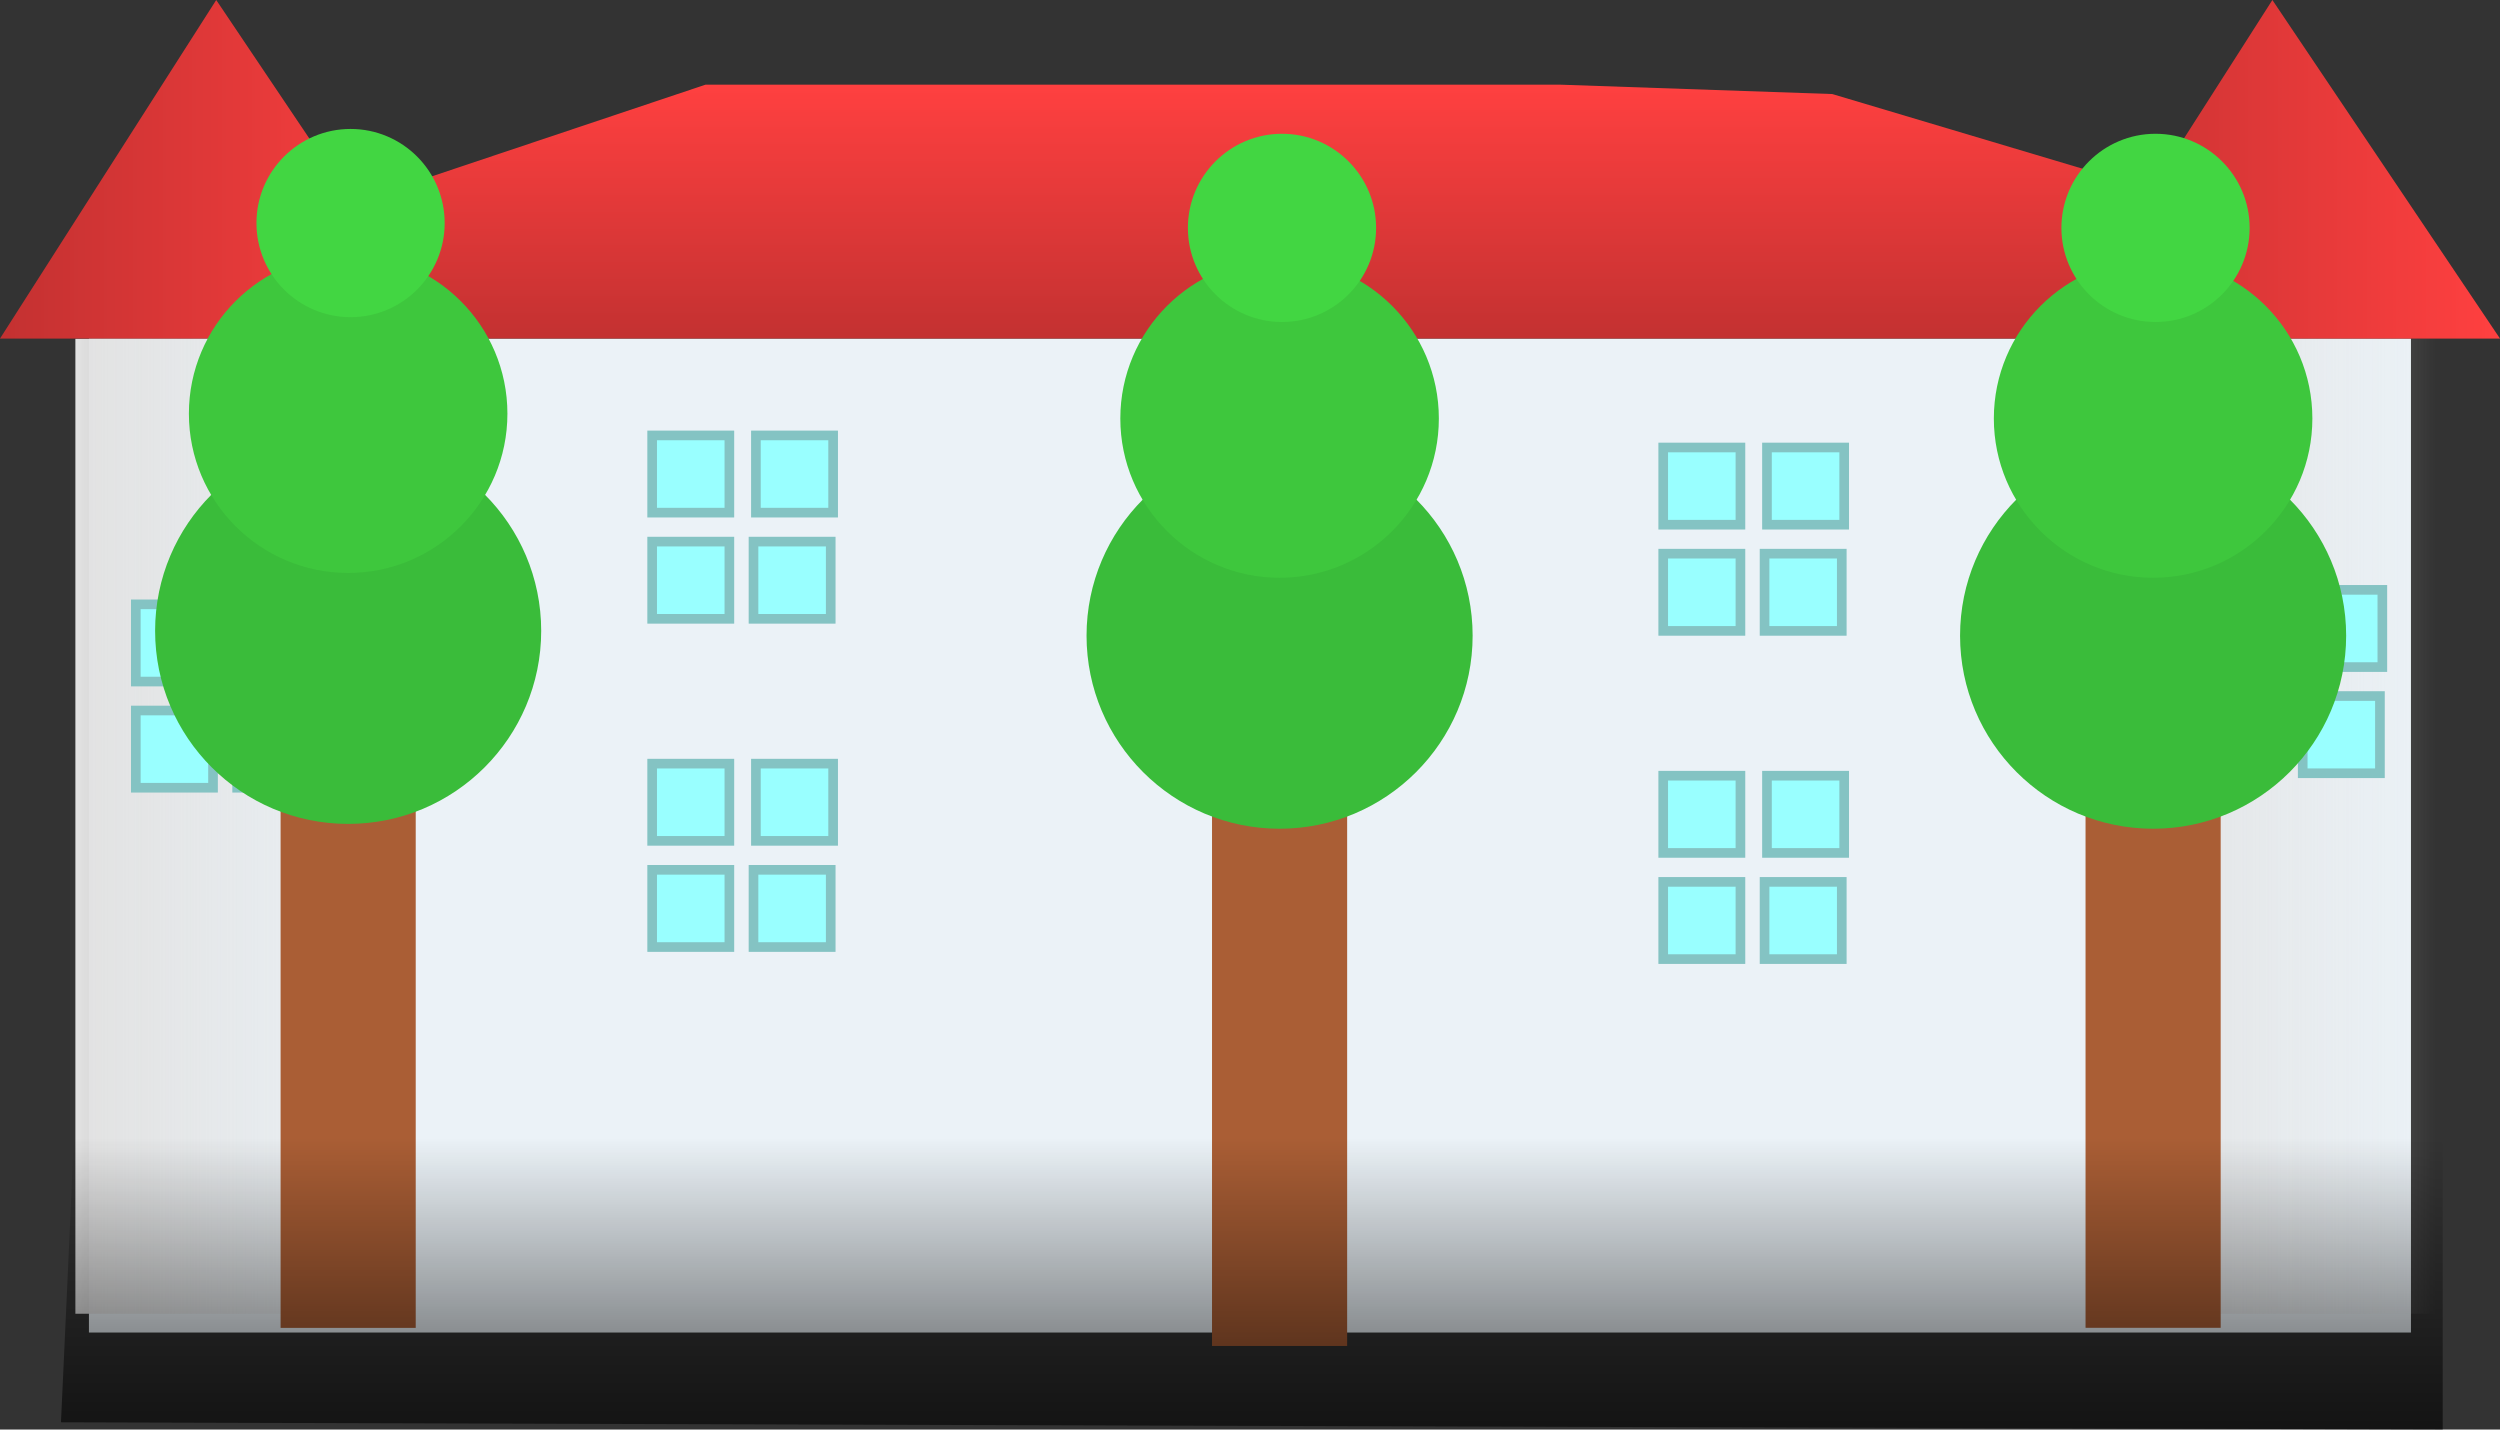 <svg version="1.1" xmlns="http://www.w3.org/2000/svg" xmlns:xlink="http://www.w3.org/1999/xlink" width="518.019" height="296.209" viewBox="0,0,518.019,296.209"><rect x="0" y="0" width="518.019" height="296.209" fill="#333333" stroke="none"/><defs><linearGradient x1="239.259" y1="89.797" x2="239.259" y2="142.412" gradientUnits="userSpaceOnUse" id="color-1"><stop offset="0" stop-color="#ff4040"/><stop offset="1" stop-color="#c33131"/></linearGradient><linearGradient x1="-20.14" y1="107.335" x2="71.829" y2="107.335" gradientUnits="userSpaceOnUse" id="color-2"><stop offset="0" stop-color="#c33131"/><stop offset="1" stop-color="#ff4040"/></linearGradient><linearGradient x1="405.91" y1="107.335" x2="497.879" y2="107.335" gradientUnits="userSpaceOnUse" id="color-3"><stop offset="0" stop-color="#c33131"/><stop offset="1" stop-color="#ff4040"/></linearGradient><linearGradient x1="-4.519" y1="243.477" x2="65" y2="243.477" gradientUnits="userSpaceOnUse" id="color-4"><stop offset="0" stop-color="#e2e2e2"/><stop offset="1" stop-color="#e2e2e2" stop-opacity="0"/></linearGradient><linearGradient x1="415" y1="243.477" x2="484.464" y2="243.477" gradientUnits="userSpaceOnUse" id="color-5"><stop offset="0" stop-color="#e2e2e2"/><stop offset="1" stop-color="#e2e2e2" stop-opacity="0"/></linearGradient><linearGradient x1="-89.401" y1="308.004" x2="-89.401" y2="406.004" gradientUnits="userSpaceOnUse" id="color-6"><stop offset="0" stop-color="#000000" stop-opacity="0"/><stop offset="1" stop-color="#000000"/></linearGradient></defs><g transform="translate(20.14,-72.258)"><g data-paper-data="{&quot;isPaintingLayer&quot;:true}" fill-rule="nonzero" stroke-linejoin="miter" stroke-miterlimit="10" stroke-dasharray="" stroke-dashoffset="0" style="mix-blend-mode: normal"><path d="M200.59,130l0.348,0.3" fill="none" stroke="#cccccc" stroke-width="2" stroke-linecap="round"/><path d="M375.054,132.3l-0.348,-0.3" fill="none" stroke="#cccccc" stroke-width="2" stroke-linecap="round"/><path d="M287.844,210.477l0.348,0.3" fill="none" stroke="#cccccc" stroke-width="2" stroke-linecap="round"/><path d="M139.417,159.777l-0.348,-0.3" fill="none" stroke="#cccccc" stroke-width="2" stroke-linecap="round"/><path d="M55.841,141.3l-0.348,-0.3" fill="none" stroke="#cccccc" stroke-width="2" stroke-linecap="round"/><path d="M69.422,220.477l0.348,0.3" fill="none" stroke="#cccccc" stroke-width="2" stroke-linecap="round"/><path d="M139.265,285.477l0.348,0.3" fill="none" stroke="#cccccc" stroke-width="2" stroke-linecap="round"/><path d="M220.519,250.477l0.348,0.3" fill="none" stroke="#cccccc" stroke-width="2" stroke-linecap="round"/><path d="M308.738,289.477l0.348,0.3" fill="none" stroke="#cccccc" stroke-width="2" stroke-linecap="round"/><path d="M390.956,268.477l0.348,0.3" fill="none" stroke="#cccccc" stroke-width="2" stroke-linecap="round"/><path d="M467.567,276.477l0.348,0.3" fill="none" stroke="#cccccc" stroke-width="2" stroke-linecap="round"/><path d="M433.905,187.477l0.348,0.3" fill="none" stroke="#cccccc" stroke-width="2" stroke-linecap="round"/><path d="M362.285,185.777l-0.348,-0.3" fill="none" stroke="#cccccc" stroke-width="2" stroke-linecap="round"/><path d="M296.934,138.477l0.348,0.3" fill="none" stroke="#cccccc" stroke-width="2" stroke-linecap="round"/><path d="M192.464,164.477l0.348,0.3" fill="none" stroke="#cccccc" stroke-width="2" stroke-linecap="round"/><path d="M48.529,192.477l0.348,0.3" fill="none" stroke="#cccccc" stroke-width="2" stroke-linecap="round"/><path d="M144.256,239.778l-0.348,-0.3" fill="none" stroke="#cccccc" stroke-width="2" stroke-linecap="round"/><path d="M380.509,227.477l0.348,0.3" fill="none" stroke="#cccccc" stroke-width="2" stroke-linecap="round"/><path d="M-1.712,142.412h481.14v205.957h-481.14z" fill="#ebf2f7" stroke="none" stroke-width="9.464" stroke-linecap="butt"/><path d="M38.814,119.027l87.252,-29.231h58.954h117.909l56.596,1.949l84.894,25.333l9.433,25.333h-429.187z" data-paper-data="{&quot;origPos&quot;:null}" fill="url(#color-1)" stroke="none" stroke-width="2.163" stroke-linecap="round"/><path d="M-20.14,142.412l44.805,-70.154l47.163,70.154z" data-paper-data="{&quot;origPos&quot;:null}" fill="url(#color-2)" stroke="none" stroke-width="2.163" stroke-linecap="round"/><path d="M405.91,142.412l44.805,-70.154l47.163,70.154z" data-paper-data="{&quot;origPos&quot;:null}" fill="url(#color-3)" stroke="none" stroke-width="2.163" stroke-linecap="round"/><path d="M-4.519,344.477v-202h69.519v202z" data-paper-data="{&quot;origPos&quot;:null}" fill="url(#color-4)" stroke="none" stroke-width="0" stroke-linecap="butt"/><path d="M415,344.477v-202h69.463v202z" data-paper-data="{&quot;origPos&quot;:null}" fill="url(#color-5)" stroke="none" stroke-width="0" stroke-linecap="butt"/><g data-paper-data="{&quot;origPos&quot;:null}" fill="#99ffff" stroke="#84c3c3" stroke-width="2" stroke-linecap="butt"><path d="M8,197.482h16v16h-16z"/><path d="M29.5,197.482h16v16h-16z"/><path d="M29,219.482h16v16h-16z"/><path d="M8,219.482h16v16h-16z"/></g><g data-paper-data="{&quot;origPos&quot;:null}" fill="#99ffff" stroke="#84c3c3" stroke-width="2" stroke-linecap="butt"><path d="M436,194.482h16v16h-16z"/><path d="M457.5,194.482h16v16h-16z"/><path d="M457,216.482h16v16h-16z"/><path d="M436,216.482h16v16h-16z"/></g><g fill="#99ffff" stroke="#84c3c3" stroke-width="2" stroke-linecap="butt"><path d="M114.991,230.491h16v16h-16z"/><path d="M136.491,230.491h16v16h-16z"/><path d="M135.991,252.491h16v16h-16z"/><path d="M114.991,252.491h16v16h-16z"/></g><g fill="#99ffff" stroke="#84c3c3" stroke-width="2" stroke-linecap="butt"><path d="M324.491,232.991h16v16h-16z"/><path d="M345.991,232.991h16v16h-16z"/><path d="M345.491,254.991h16v16h-16z"/><path d="M324.491,254.991h16v16h-16z"/></g><g fill="#99ffff" stroke="#84c3c3" stroke-width="2" stroke-linecap="butt"><path d="M114.991,162.482h16v16h-16z"/><path d="M136.491,162.482h16v16h-16z"/><path d="M135.991,184.482h16v16h-16z"/><path d="M114.991,184.482h16v16h-16z"/></g><g fill="#99ffff" stroke="#84c3c3" stroke-width="2" stroke-linecap="butt"><path d="M324.491,164.982h16v16h-16z"/><path d="M345.991,164.982h16v16h-16z"/><path d="M345.491,186.982h16v16h-16z"/><path d="M324.491,186.982h16v16h-16z"/></g><path d="M38,197.66h28v149.746h-28z" fill="#aa5e35" stroke="none" stroke-width="1.786" stroke-linecap="butt"/><path d="M231,198.598h28v152.554h-28z" fill="#aa5e35" stroke="none" stroke-width="1.814" stroke-linecap="butt"/><path d="M412,198.58h28v148.81h-28z" fill="#aa5e35" stroke="none" stroke-width="1.776" stroke-linecap="butt"/><path d="M426,163.977c11.036,0 21.036,4.482 28.277,11.723c7.241,7.241 11.723,17.241 11.723,28.277c0,11.036 -4.482,21.036 -11.723,28.277c-7.241,7.241 -17.241,11.723 -28.277,11.723c-11.036,0 -21.036,-4.482 -28.277,-11.723c-7.241,-7.241 -11.723,-17.241 -11.723,-28.277c0,-11.036 4.482,-21.036 11.723,-28.277c7.241,-7.241 17.241,-11.723 28.277,-11.723z" data-paper-data="{&quot;origPos&quot;:null}" fill="#3abc3a" stroke="none" stroke-width="1" stroke-linecap="butt"/><path d="M426,125.977c9.104,0 17.354,3.698 23.328,9.672c5.974,5.974 9.672,14.224 9.672,23.328c0,9.104 -3.698,17.354 -9.672,23.328c-5.974,5.974 -14.224,9.672 -23.328,9.672c-9.104,0 -17.354,-3.698 -23.328,-9.672c-5.974,-5.974 -9.672,-14.224 -9.672,-23.328c0,-9.104 3.698,-17.354 9.672,-23.328c5.974,-5.974 14.224,-9.672 23.328,-9.672z" fill="#3ec73d" stroke="none" stroke-width="1" stroke-linecap="butt"/><path d="M426.5,99.977c5.38,0 10.255,2.185 13.785,5.715c3.53,3.53 5.715,8.405 5.715,13.785c0,5.38 -2.185,10.255 -5.715,13.785c-3.53,3.53 -8.405,5.715 -13.785,5.715c-5.38,0 -10.255,-2.185 -13.785,-5.715c-3.53,-3.53 -5.715,-8.405 -5.715,-13.785c0,-5.38 2.185,-10.255 5.715,-13.785c3.53,-3.53 8.405,-5.715 13.785,-5.715z" fill="#42d642" stroke="none" stroke-width="1" stroke-linecap="butt"/><path d="M52,162.977c11.036,0 21.036,4.482 28.277,11.723c7.241,7.241 11.723,17.241 11.723,28.277c0,11.036 -4.482,21.036 -11.723,28.277c-7.241,7.241 -17.241,11.723 -28.277,11.723c-11.036,0 -21.036,-4.482 -28.277,-11.723c-7.241,-7.241 -11.723,-17.241 -11.723,-28.277c0,-11.036 4.482,-21.036 11.723,-28.277c7.241,-7.241 17.241,-11.723 28.277,-11.723z" fill="#3abc3a" stroke="none" stroke-width="1" stroke-linecap="butt"/><path d="M52,124.977c9.104,0 17.354,3.698 23.328,9.672c5.974,5.974 9.672,14.224 9.672,23.328c0,9.104 -3.698,17.354 -9.672,23.328c-5.974,5.974 -14.224,9.672 -23.328,9.672c-9.104,0 -17.354,-3.698 -23.328,-9.672c-5.974,-5.974 -9.672,-14.224 -9.672,-23.328c0,-9.104 3.698,-17.354 9.672,-23.328c5.974,-5.974 14.224,-9.672 23.328,-9.672z" fill="#3ec73d" stroke="none" stroke-width="1" stroke-linecap="butt"/><path d="M52.5,98.977c5.38,0 10.255,2.185 13.785,5.715c3.53,3.53 5.715,8.405 5.715,13.785c0,5.38 -2.185,10.255 -5.715,13.785c-3.53,3.53 -8.405,5.715 -13.785,5.715c-5.38,0 -10.255,-2.185 -13.785,-5.715c-3.53,-3.53 -5.715,-8.405 -5.715,-13.785c0,-5.38 2.185,-10.255 5.715,-13.785c3.53,-3.53 8.405,-5.715 13.785,-5.715z" fill="#42d642" stroke="none" stroke-width="1" stroke-linecap="butt"/><path d="M245,163.977c11.036,0 21.036,4.482 28.277,11.723c7.241,7.241 11.723,17.241 11.723,28.277c0,11.036 -4.482,21.036 -11.723,28.277c-7.241,7.241 -17.241,11.723 -28.277,11.723c-11.036,0 -21.036,-4.482 -28.277,-11.723c-7.241,-7.241 -11.723,-17.241 -11.723,-28.277c0,-11.036 4.482,-21.036 11.723,-28.277c7.241,-7.241 17.241,-11.723 28.277,-11.723z" fill="#3abc3a" stroke="none" stroke-width="1" stroke-linecap="butt"/><path d="M245,125.977c9.104,0 17.354,3.698 23.328,9.672c5.974,5.974 9.672,14.224 9.672,23.328c0,9.104 -3.698,17.354 -9.672,23.328c-5.974,5.974 -14.224,9.672 -23.328,9.672c-9.104,0 -17.354,-3.698 -23.328,-9.672c-5.974,-5.974 -9.672,-14.224 -9.672,-23.328c0,-9.104 3.698,-17.354 9.672,-23.328c5.974,-5.974 14.224,-9.672 23.328,-9.672z" fill="#3ec73d" stroke="none" stroke-width="1" stroke-linecap="butt"/><path d="M245.5,99.977c5.38,0 10.255,2.185 13.785,5.715c3.53,3.53 5.715,8.405 5.715,13.785c0,5.38 -2.185,10.255 -5.715,13.785c-3.53,3.53 -8.405,5.715 -13.785,5.715c-5.38,0 -10.255,-2.185 -13.785,-5.715c-3.53,-3.53 -5.715,-8.405 -5.715,-13.785c0,-5.38 2.185,-10.255 5.715,-13.785c3.53,-3.53 8.405,-5.715 13.785,-5.715z" fill="#42d642" stroke="none" stroke-width="1" stroke-linecap="butt"/><path d="M-4.875,308.004h490.881c0,20.154 0,40.308 0,60.462l-493.514,-1.497c0,0 2.439,-52.279 2.633,-58.966z" data-paper-data="{&quot;origPos&quot;:null}" fill="url(#color-6)" stroke="none" stroke-width="1.228" stroke-linecap="butt"/></g></g></svg>